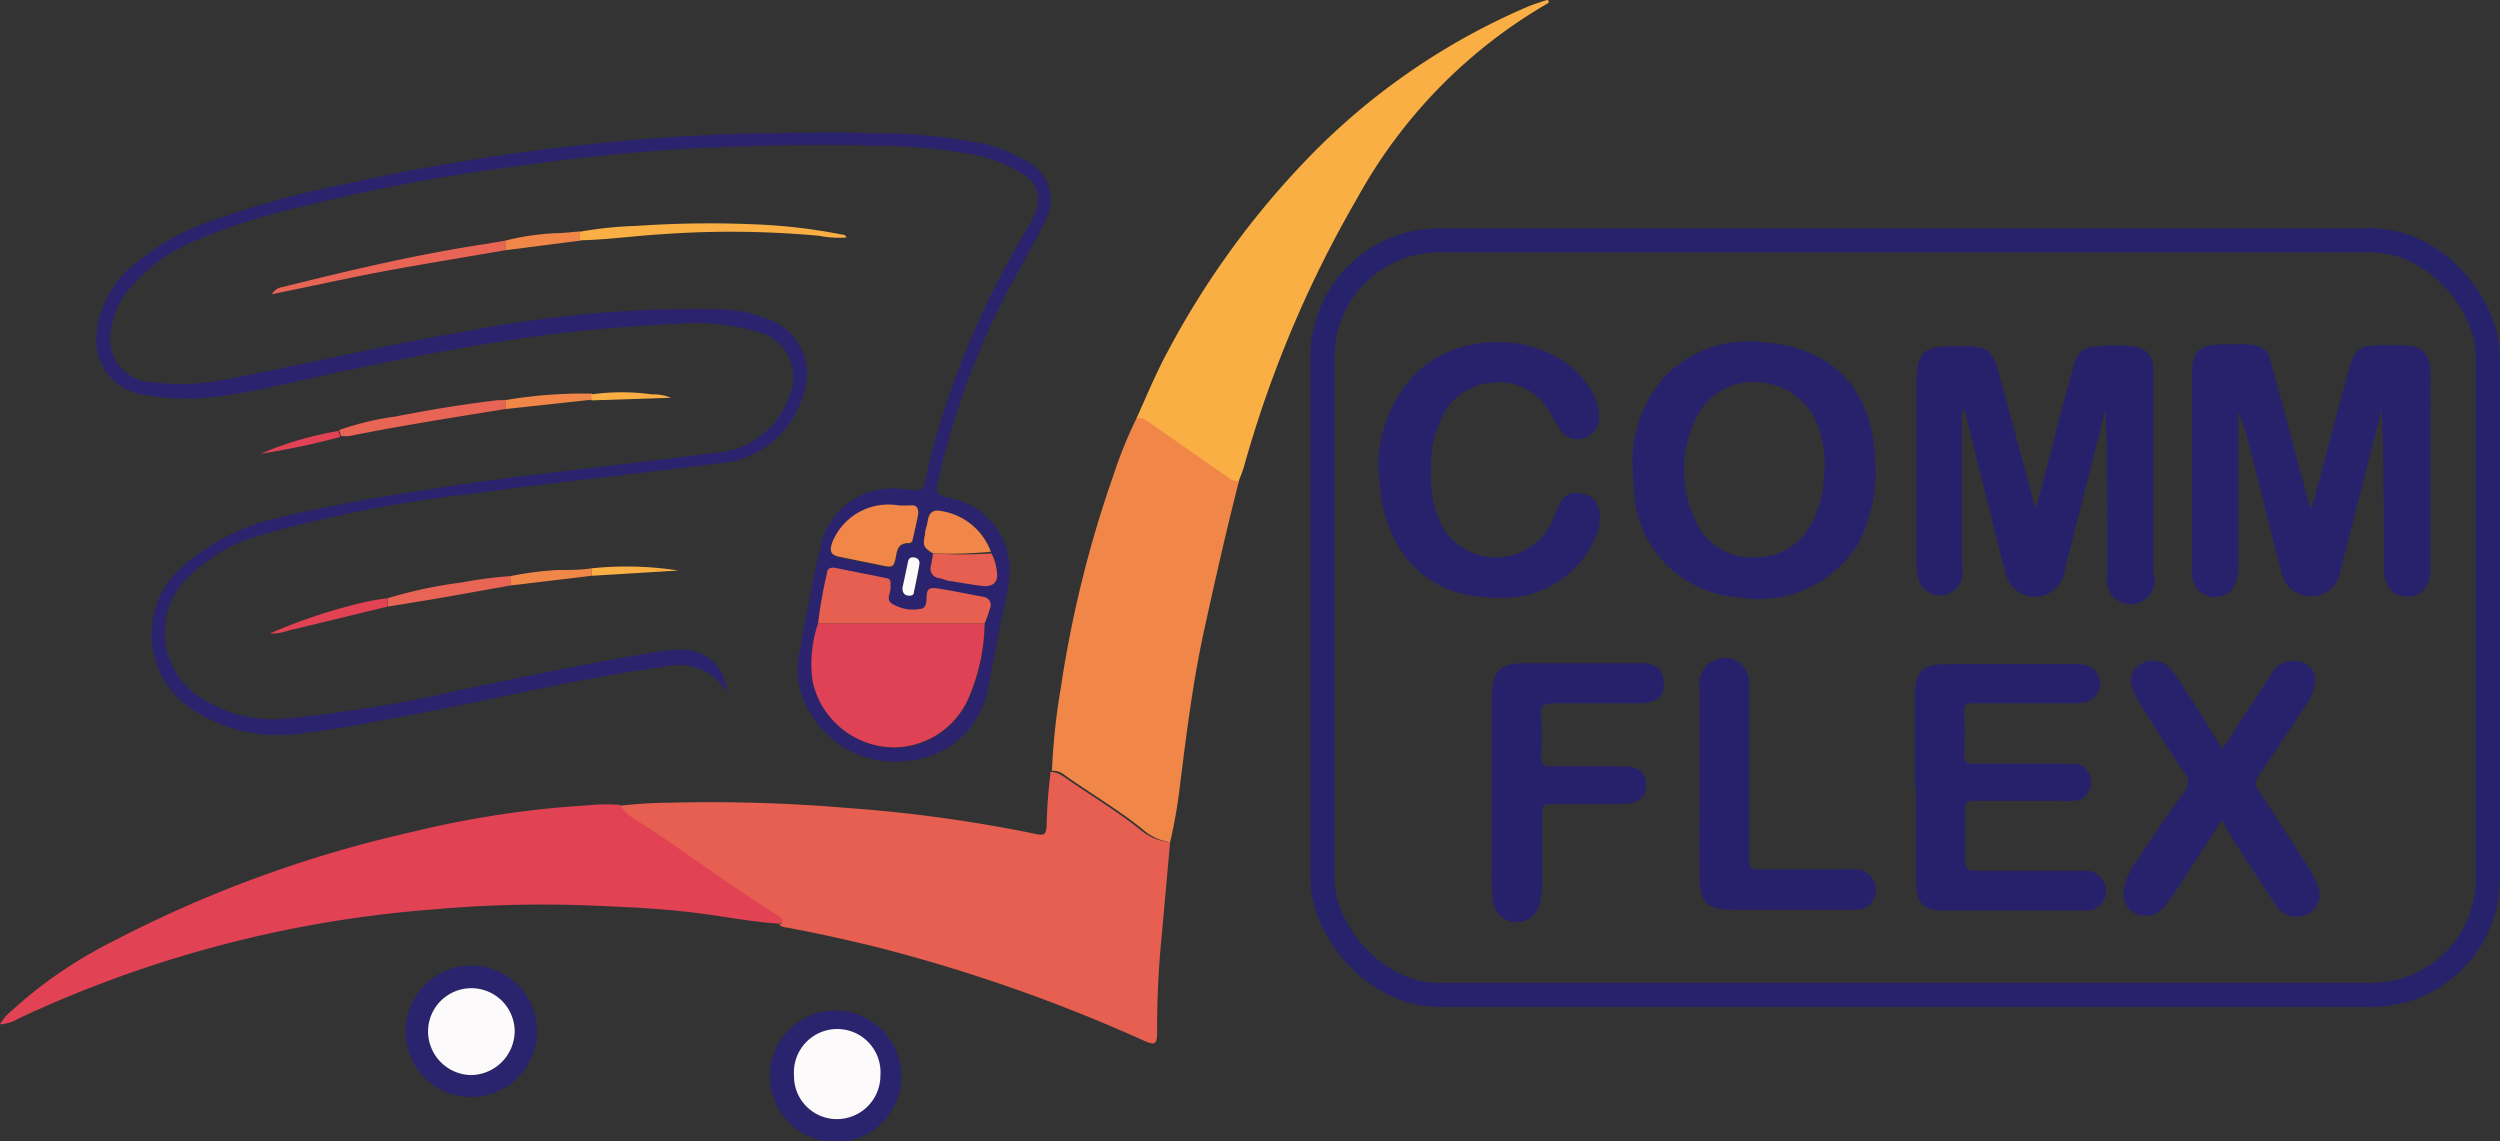 <svg xmlns="http://www.w3.org/2000/svg" viewBox="0 0 103.9 47.43"><rect x="0" y="0" width="103.9" height="47.43" fill="#333333" stroke="none"/><defs><style>.cls-1{fill:#e75f50;}.cls-2{fill:#2b236d;}.cls-3{fill:#e14355;}.cls-4{fill:#f08648;}.cls-5{fill:#f9af44;}.cls-6{fill:#27216c;}.cls-7{fill:#28226c;}.cls-8{fill:#27206b;}.cls-9{fill:#2a236d;}.cls-10{fill:#e86455;}.cls-11{fill:#e04255;}.cls-12{fill:#fcfafb;}.cls-13{fill:none;stroke:#27226c;}</style></defs><g id="Layer_2" data-name="Layer 2"><g id="Layer_1-2" data-name="Layer 1"><path class="cls-1" d="M48.63,35,48.27,39a38.81,38.81,0,0,0-.18,3.89c0,.51-.09.57-.55.36a67.63,67.63,0,0,0-11.31-3.94c-1.17-.28-2.34-.54-3.52-.76a.55.55,0,0,1-.33-.12c.17-.08.16-.19,0-.29s-.36-.24-.55-.36c-1.84-1.17-3.58-2.5-5.43-3.67a2,2,0,0,1-.66-.62,18.7,18.7,0,0,1,2.12-.13,67.12,67.12,0,0,1,7.37.22A60,60,0,0,1,43,34.65c.41.09.48.05.5-.38a20.17,20.17,0,0,1,.15-2.06.93.93,0,0,1,0-.13c.31,0,.52.17.75.33,1,.69,2.05,1.32,3,2.08A2.2,2.2,0,0,0,48.63,35Z"/><path class="cls-2" d="M30.2,28.77a2.32,2.32,0,0,0-2.49-1.08l-1.07.16c-3.28.5-6.5,1.31-9.77,1.9-1.43.26-2.85.58-4.3.72a6.46,6.46,0,0,1-4.49-.93,3.73,3.73,0,0,1-.4-6.08,9.12,9.12,0,0,1,4.14-2c2.56-.61,5.16-1,7.77-1.39,3.37-.46,6.75-.81,10.12-1.25a3.46,3.46,0,0,0,3.07-2.31,1.94,1.94,0,0,0-1.38-2.74,9.44,9.44,0,0,0-3.47-.3c-2,.09-4,.27-6,.56-2.5.35-5,.84-7.44,1.35-1.7.35-3.38.8-5.1,1.05a9.47,9.47,0,0,1-3.23,0A2.31,2.31,0,0,1,4,14a4.24,4.24,0,0,1,1.22-2.7A10,10,0,0,1,9,9.11,38.27,38.27,0,0,1,14.59,7.6a88.33,88.33,0,0,1,8.85-1.49q4-.47,7.94-.57c1.55,0,3.09-.08,4.63,0A22.77,22.77,0,0,1,41,6a6.58,6.58,0,0,1,1.6.66,1.8,1.8,0,0,1,.82,2.54c-.43.91-.94,1.78-1.42,2.66a32.72,32.72,0,0,0-3,8.07c-.13.55-.07.64.48.77a3.07,3.07,0,0,1,2.48,3.21,14.28,14.28,0,0,1-.37,1.93c-.17.94-.35,1.89-.54,2.83a3.66,3.66,0,0,1-3.12,2.92,4.09,4.09,0,0,1-4.71-3.09,3.33,3.33,0,0,1,0-1.37c.27-1.43.52-2.86.85-4.28a3.06,3.06,0,0,1,3.64-2.49l.17,0c.43.05.49,0,.58-.41.17-.82.39-1.63.63-2.44a36.68,36.68,0,0,1,3.59-8,5.54,5.54,0,0,0,.33-.64,1.21,1.21,0,0,0-.46-1.61A6.28,6.28,0,0,0,40,6.35a22.77,22.77,0,0,0-3.59-.29c-2.52-.09-5,0-7.54.1-2.77.16-5.53.46-8.28.87a76.81,76.81,0,0,0-8,1.55,26.58,26.58,0,0,0-4.7,1.52A7.12,7.12,0,0,0,5.38,12a3.32,3.32,0,0,0-.75,1.65,1.79,1.79,0,0,0,1.65,2.23,9.67,9.67,0,0,0,3.35-.16c3.32-.64,6.62-1.43,10-2a50.12,50.12,0,0,1,10.3-.87,5.48,5.48,0,0,1,1.92.39,2.43,2.43,0,0,1,1.51,3.24,3.94,3.94,0,0,1-3.51,2.78c-3.41.44-6.84.79-10.25,1.26a56,56,0,0,0-8.7,1.7,6.91,6.91,0,0,0-3,1.69,3.21,3.21,0,0,0,.65,5.21,5.43,5.43,0,0,0,3.27.75,58.08,58.08,0,0,0,7.52-1.24c2.37-.48,4.72-1,7.11-1.39A11.52,11.52,0,0,1,28.4,27,1.81,1.81,0,0,1,30.2,28.77ZM38.78,23c0,.14-.05.27-.08.41a.4.4,0,0,0,.35.55c.18,0,.35.1.54.13.4.07.81.15,1.22.19s.71-.18.61-.65a1.91,1.91,0,0,0-.22-.7,2.63,2.63,0,0,0-2-1.68c-.4-.09-.57,0-.63.43,0,.19-.08.36-.11.55C38.34,22.68,38.39,22.79,38.78,23ZM34,25.91a5.23,5.23,0,0,0-.21,2.42,3.49,3.49,0,0,0,3.46,2.75,3.42,3.42,0,0,0,3-2,8.15,8.15,0,0,0,.69-3.15,5.39,5.39,0,0,0,.22-.68.33.33,0,0,0-.27-.42c-.63-.12-1.26-.25-1.9-.35-.39-.06-.46,0-.48.4,0,.18,0,.39-.22.44a1.68,1.68,0,0,1-1.2-.2c-.29-.17-.08-.44-.08-.66v-.2a.18.18,0,0,0-.16-.21l-2.14-.43c-.17,0-.31,0-.34.22A18.67,18.67,0,0,0,34,25.91Zm4.18-4.55c0-.24-.08-.32-.25-.32a3.9,3.9,0,0,1-.59,0,2.52,2.52,0,0,0-2.74,1.56c-.12.38,0,.52.36.59l1.67.34c.51.11.54.09.64-.44,0-.29.16-.5.5-.48a.16.16,0,0,0,.18-.15C38,22.05,38.1,21.68,38.16,21.36Zm-.65,3.05c0,.23.07.31.21.34s.23,0,.26-.13c.08-.4.17-.79.23-1.18,0-.14-.08-.24-.23-.27a.19.19,0,0,0-.24.16C37.66,23.71,37.58,24.1,37.51,24.41Z"/><path class="cls-3" d="M25.76,33.45a2,2,0,0,0,.66.62c1.85,1.17,3.59,2.5,5.43,3.67.19.12.37.23.55.36s.15.21,0,.29c-1.1-.07-2.17-.28-3.25-.42-1.57-.21-3.14-.28-4.71-.34a50.2,50.2,0,0,0-6.49.17A49.48,49.48,0,0,0,.77,42.33a1.63,1.63,0,0,1-.77.24A2,2,0,0,1,.49,42,18.48,18.48,0,0,1,4.6,39.17a51.2,51.2,0,0,1,12.51-4.59,41.12,41.12,0,0,1,7.31-1.11A7.5,7.5,0,0,1,25.76,33.45Z"/><path class="cls-4" d="M48.63,35a2.2,2.2,0,0,1-1.16-.55c-.95-.76-2-1.39-3-2.08-.23-.16-.44-.37-.75-.33a27.05,27.05,0,0,1,.37-3.47,48.15,48.15,0,0,1,2.17-8.78,18.53,18.53,0,0,1,1-2.46.65.65,0,0,1,.46.14l3.36,2.35a.6.6,0,0,0,.42.14c-.53,2.07-1,4.15-1.46,6.25s-.73,4.28-1,6.43A20.69,20.69,0,0,1,48.63,35Z"/><path class="cls-5" d="M51.48,20a.6.6,0,0,1-.42-.14L47.7,17.51a.65.65,0,0,0-.46-.14c.42-.93.81-1.88,1.3-2.78a35.44,35.44,0,0,1,5.64-7.83A28.05,28.05,0,0,1,63.51.27c.22-.09.45-.16.68-.24.06,0,.12-.07.16,0s0,.1-.07.13l-.11.07a21.1,21.1,0,0,0-7.76,8,47.78,47.78,0,0,0-4.72,11.2C51.63,19.62,51.55,19.81,51.48,20Z"/><path class="cls-6" d="M84.61,21.13c.35-1.29.69-2.58,1-3.86.19-.72.4-1.43.59-2.15a.87.87,0,0,1,.86-.71,6.3,6.3,0,0,1,1.68,0,.87.87,0,0,1,.75.93c0,2.81,0,5.62,0,8.43a1,1,0,1,1-1.91.1c0-.46,0-.93,0-1.4,0-1.81,0-3.62-.07-5.44-.17.64-.34,1.29-.5,1.94-.4,1.54-.78,3.09-1.18,4.63a1.41,1.41,0,0,1-.77,1.11,1.26,1.26,0,0,1-1.73-1c-.25-.9-.46-1.81-.69-2.71-.33-1.31-.66-2.62-1-4-.16.18-.1.35-.1.5,0,2,0,3.94,0,5.91a2.64,2.64,0,0,1,0,.63.94.94,0,0,1-1.82,0,5.12,5.12,0,0,1-.07-.77V15.88c0-1.21.28-1.49,1.48-1.49,1.65,0,1.65,0,2.08,1.61l1.38,5.13Z"/><path class="cls-7" d="M96.08,21.09l.54-2c.33-1.25.65-2.5,1-3.74.24-.86.45-1,1.34-1,.31,0,.62,0,.92,0,.79,0,1.12.36,1.13,1.14s0,1.52,0,2.28v5.67a2.17,2.17,0,0,1-.09.76.89.89,0,0,1-.91.59.87.87,0,0,1-.85-.61,1.9,1.9,0,0,1-.09-.71c0-2.15,0-4.3-.08-6.46l-.81,3.15c-.31,1.2-.6,2.41-.93,3.61a1.15,1.15,0,0,1-1.21,1,1.19,1.19,0,0,1-1.22-1c-.45-1.68-.86-3.37-1.29-5.06a11.39,11.39,0,0,0-.5-1.6v2.74c0,1.19,0,2.39,0,3.58a2.43,2.43,0,0,1-.1.77.87.87,0,0,1-.85.61.89.89,0,0,1-.89-.54,1.57,1.57,0,0,1-.1-.71v-8c0-.93.31-1.24,1.25-1.25h.92c.73,0,1,.17,1.15.87.37,1.3.71,2.61,1.06,3.92.17.64.35,1.28.52,1.93Z"/><path class="cls-7" d="M67.84,19.19a5.44,5.44,0,0,1,1.29-3.48,4.85,4.85,0,0,1,4.27-1.47c2.82.23,4.46,2,4.54,5a6.37,6.37,0,0,1-.72,3.37,4.86,4.86,0,0,1-5,2.21,4.65,4.65,0,0,1-4.32-4.7C67.87,19.8,67.86,19.49,67.84,19.19Zm8,.32a5,5,0,0,0-.16-1.39,2.79,2.79,0,0,0-2.3-2.2,2.62,2.62,0,0,0-2.87,1.43,4.83,4.83,0,0,0,0,4.38,2.49,2.49,0,0,0,2.36,1.43,2.6,2.6,0,0,0,2.4-1.37A4.43,4.43,0,0,0,75.8,19.51Z"/><path class="cls-8" d="M79.58,32.72c0-1.23,0-2.46,0-3.68S79.91,27.6,81,27.6h5.19a1.85,1.85,0,0,1,.57.06.8.8,0,0,1,0,1.5,2.41,2.41,0,0,1-.71.07h-4c-.3,0-.44,0-.42.38a17,17,0,0,1,0,1.75c0,.33.12.39.42.38h4.07a.71.71,0,0,1,.77.69.74.74,0,0,1-.68.85,4.58,4.58,0,0,1-.53,0H82.32c-.65,0-.65,0-.65.66s0,1.2,0,1.79c0,.41.13.47.49.46,1.47,0,2.93,0,4.4,0a.85.85,0,0,1,.9.52.8.8,0,0,1-.75,1.13c-.56,0-1.13,0-1.69,0-1.42,0-2.84,0-4.26,0-.79,0-1.11-.3-1.13-1.08,0-1.35,0-2.71,0-4.06Z"/><path class="cls-7" d="M59.47,19.57a4.67,4.67,0,0,0,.42,2.21,2.57,2.57,0,0,0,4.61-.1c.12-.25.2-.51.33-.76a.76.76,0,0,1,.89-.41.84.84,0,0,1,.74.67,1.92,1.92,0,0,1-.16,1.18,4.17,4.17,0,0,1-4.11,2.48c-3.45,0-4.67-2.52-4.84-4.68a5.51,5.51,0,0,1,1.52-4.67c2-1.92,5.69-1.63,7.15.56a2.13,2.13,0,0,1,.44,1.31.85.85,0,0,1-.61.84.83.83,0,0,1-1-.33c-.16-.24-.3-.5-.45-.75a2.4,2.4,0,0,0-2.45-1.21,2.47,2.47,0,0,0-2.07,1.54A4.64,4.64,0,0,0,59.47,19.57Z"/><path class="cls-7" d="M92.34,34.1l-1.85,2.83a6.23,6.23,0,0,1-.57.78,1,1,0,0,1-1.28.21,1,1,0,0,1-.34-1.12,2.87,2.87,0,0,1,.49-1c.67-1,1.32-2,2-2.91a.58.58,0,0,0,0-.77c-.59-.86-1.15-1.75-1.71-2.63a3.82,3.82,0,0,1-.46-.9.8.8,0,0,1,.36-1,1,1,0,0,1,1.2.16c.31.39.58.82.85,1.24.44.69.87,1.39,1.33,2.14l2-3.06a1,1,0,0,1,1-.6.82.82,0,0,1,.82,1.08,2.82,2.82,0,0,1-.47.95c-.62.93-1.23,1.85-1.86,2.77a.41.41,0,0,0,0,.55c.69,1.05,1.38,2.11,2.05,3.17a3.72,3.72,0,0,1,.41.76.92.92,0,0,1-.38,1.22,1,1,0,0,1-1.33-.33c-.67-1-1.31-2-2-3.06C92.55,34.42,92.46,34.29,92.34,34.1Z"/><path class="cls-6" d="M62,32.69V29c0-1.13.33-1.44,1.44-1.44h4.75c.71,0,1,.34.95,1,0,.42-.37.66-1,.67-1.18,0-2.36,0-3.54,0-.42,0-.59.08-.55.54a11.36,11.36,0,0,1,0,1.65c0,.33.08.44.42.43,1,0,2,0,3,0,.64,0,.94.25.94.77s-.3.78-.94.79c-1,0-2,0-3,0-.29,0-.38.06-.38.37,0,1,0,2,0,3a2.29,2.29,0,0,1-.06.58,1,1,0,0,1-2-.07A9.8,9.8,0,0,1,62,35.93C62,34.85,62,33.77,62,32.69Z"/><path class="cls-8" d="M70.63,32.57c0-1.34,0-2.68,0-4a1.07,1.07,0,0,1,.65-1.14,1,1,0,0,1,1.41,1c0,1,0,2,0,2.95,0,1.44,0,2.88,0,4.31,0,.34.09.44.43.44,1.2,0,2.39,0,3.58,0a3.2,3.2,0,0,1,.44,0,.84.84,0,0,1,.82.85.81.81,0,0,1-.82.83,4.42,4.42,0,0,1-.63,0H72c-1.06,0-1.37-.32-1.37-1.4C70.62,35.12,70.63,33.84,70.63,32.57Z"/><path class="cls-9" d="M34.75,42A2.73,2.73,0,1,1,32,44.71,2.72,2.72,0,0,1,34.75,42ZM33,44.7a1.78,1.78,0,0,0,1.81,1.81,1.81,1.81,0,0,0,0-3.61A1.79,1.79,0,0,0,33,44.7Z"/><path class="cls-9" d="M16.86,42.87a2.73,2.73,0,1,1,2.73,2.72A2.71,2.71,0,0,1,16.86,42.87Zm.93,0a1.82,1.82,0,0,0,1.78,1.81,1.84,1.84,0,0,0,1.82-1.81,1.8,1.8,0,1,0-3.6,0Z"/><path class="cls-5" d="M24.05,9.64a15.74,15.74,0,0,1,2.38-.25,44,44,0,0,1,4.87-.07A23.41,23.41,0,0,1,35,9.75c.06,0,.13,0,.18.12a4.3,4.3,0,0,1-1.14-.07,39.93,39.93,0,0,0-6.47-.07c-1.19.07-2.37.24-3.56.26Z"/><path class="cls-10" d="M21,10.4c-2.12.37-4.25.7-6.35,1.13l-3.35.7a.59.59,0,0,1,.44-.3c2.77-.69,5.55-1.35,8.38-1.78L21,10Z"/><path class="cls-10" d="M21,17c-2.16.35-4.33.69-6.47,1.12a2.17,2.17,0,0,1-.36,0l-.07-.25a11.9,11.9,0,0,1,2.34-.56c1.42-.28,2.83-.51,4.26-.68H21Z"/><path class="cls-10" d="M21.23,24.33l-2.92.52-2.19.36v-.35a18.6,18.6,0,0,1,3.05-.65,18,18,0,0,1,2.07-.27Z"/><path class="cls-3" d="M16.11,24.86v.35l-4.13,1a2.15,2.15,0,0,1-.77.12,23.1,23.1,0,0,1,3.39-1.17A11.16,11.16,0,0,1,16.11,24.86Z"/><path class="cls-4" d="M21.23,24.33v-.39a13.82,13.82,0,0,1,1.92-.25c.48,0,1,0,1.43-.07v.31Z"/><path class="cls-4" d="M21,17v-.37a19,19,0,0,1,3.61-.27v.25Z"/><path class="cls-4" d="M21,10.4V10a10.64,10.64,0,0,1,2.11-.31c.32,0,.65-.05,1-.07V10Z"/><path class="cls-5" d="M24.58,23.93v-.31a14.1,14.1,0,0,1,3.61.09Z"/><path class="cls-3" d="M14.07,17.91l.07.25a30.89,30.89,0,0,1-3.31.7A14.17,14.17,0,0,1,14.07,17.91Z"/><path class="cls-5" d="M24.58,16.64v-.25a9.17,9.17,0,0,1,2.51,0,2,2,0,0,1,.8.14Z"/><path class="cls-11" d="M40.92,25.91a8.15,8.15,0,0,1-.69,3.15,3.42,3.42,0,0,1-3,2,3.49,3.49,0,0,1-3.46-2.75A5.23,5.23,0,0,1,34,25.91Z"/><path class="cls-1" d="M40.92,25.91H34a18.67,18.67,0,0,1,.37-2.09c0-.2.17-.25.34-.22l2.14.43a.18.18,0,0,1,.16.21v.2c0,.22-.21.49.08.66a1.68,1.68,0,0,0,1.2.2c.2-.05.21-.26.22-.44,0-.39.09-.46.48-.4.64.1,1.27.23,1.9.35a.33.33,0,0,1,.27.42A5.39,5.39,0,0,1,40.92,25.91Z"/><path class="cls-4" d="M38.16,21.36c-.06.32-.14.69-.23,1.06a.16.16,0,0,1-.18.15c-.34,0-.45.19-.5.48-.1.53-.13.55-.64.44l-1.67-.34c-.4-.07-.48-.21-.36-.59A2.52,2.52,0,0,1,37.32,21a3.9,3.9,0,0,0,.59,0C38.08,21,38.18,21.12,38.16,21.36Z"/><path class="cls-4" d="M38.78,23c-.39-.23-.44-.34-.34-.77,0-.19.08-.36.11-.55.06-.4.23-.52.63-.43a2.63,2.63,0,0,1,2,1.68A17.84,17.84,0,0,1,38.78,23Z"/><path class="cls-1" d="M38.78,23A17.84,17.84,0,0,0,41.2,23a1.91,1.91,0,0,1,.22.7c.1.47-.13.71-.61.65s-.82-.12-1.22-.19c-.19,0-.36-.09-.54-.13a.4.4,0,0,1-.35-.55C38.73,23.29,38.75,23.16,38.78,23Z"/><path class="cls-12" d="M37.51,24.41c.07-.31.15-.7.23-1.08a.19.19,0,0,1,.24-.16c.15,0,.26.13.23.27-.06.39-.15.78-.23,1.18,0,.13-.14.15-.26.13S37.49,24.64,37.51,24.41Z"/><path class="cls-12" d="M33,44.7a1.8,1.8,0,1,1,3.59,0,1.81,1.81,0,0,1-1.78,1.81A1.78,1.78,0,0,1,33,44.7Z"/><path class="cls-12" d="M17.79,42.87a1.8,1.8,0,1,1,3.6,0,1.84,1.84,0,0,1-1.82,1.81A1.82,1.82,0,0,1,17.79,42.87Z"/><rect class="cls-13" x="54.96" y="9.99" width="48.44" height="31.36" rx="4.85"/></g></g></svg>